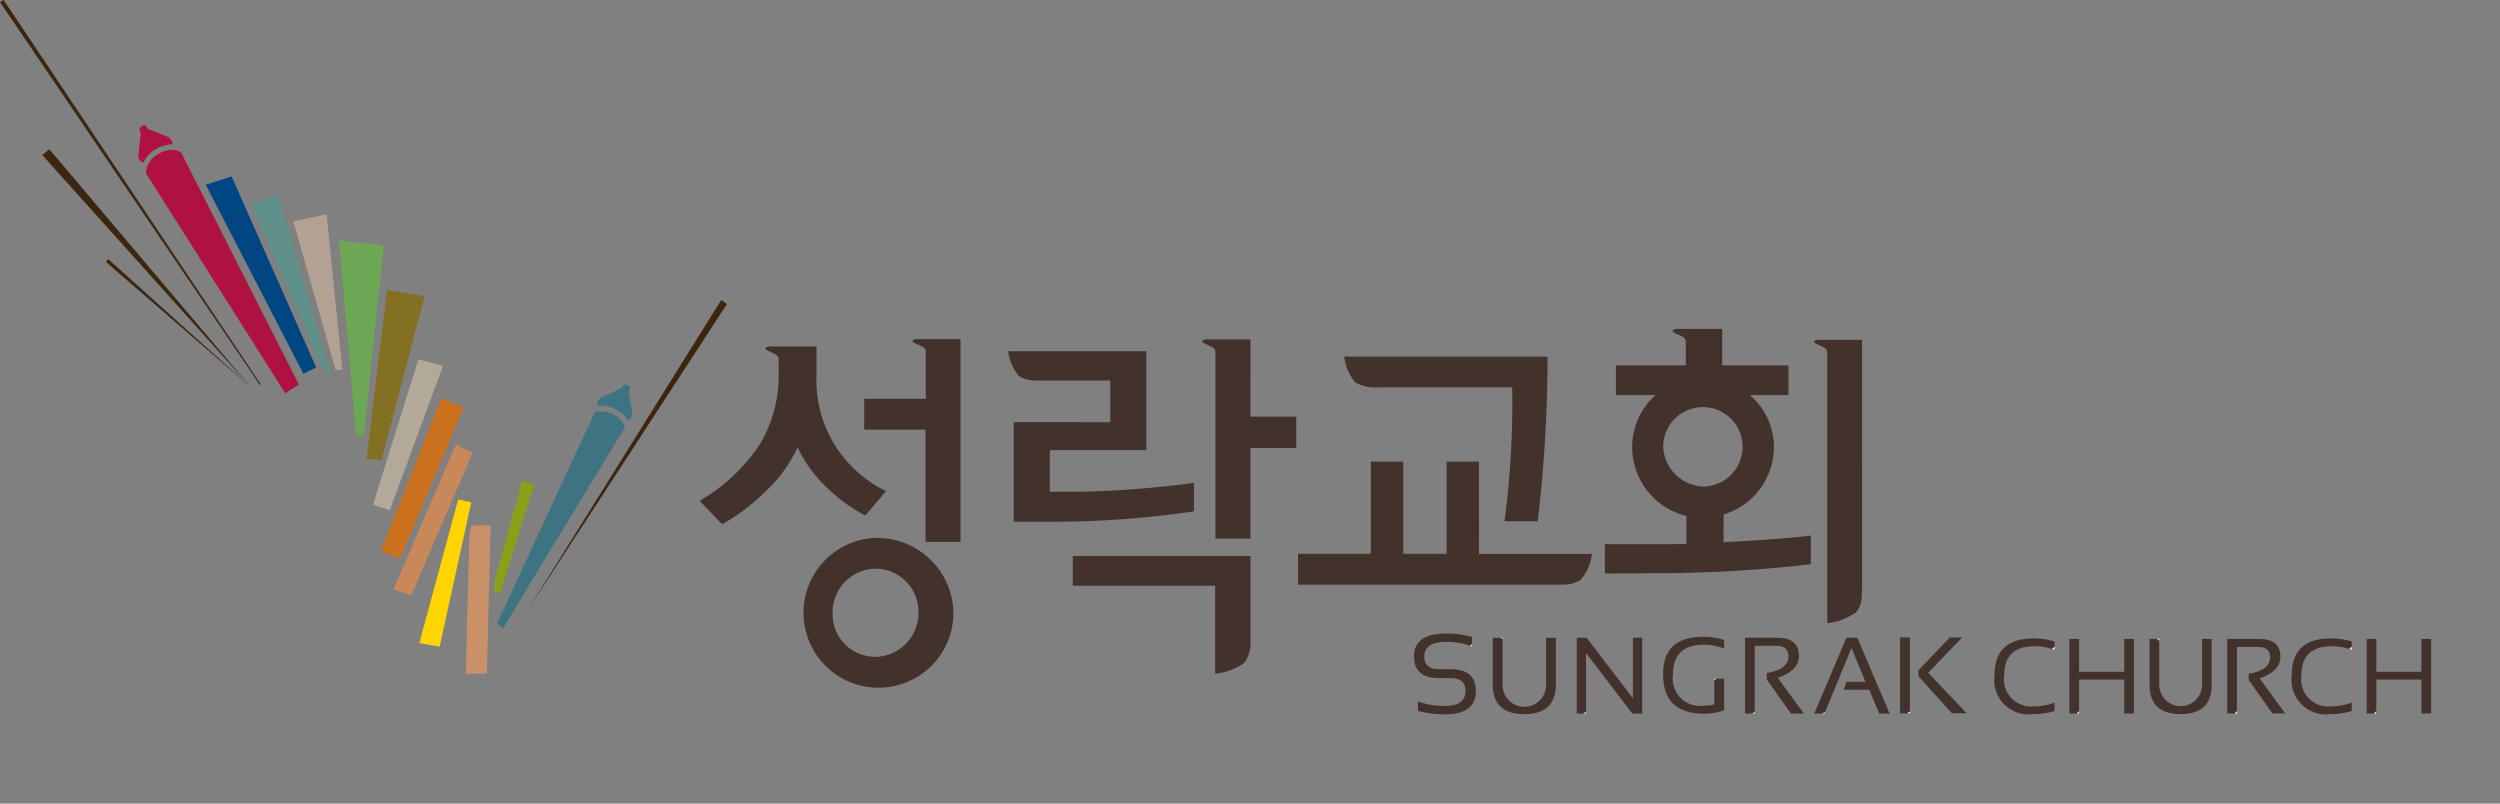 <svg xmlns="http://www.w3.org/2000/svg" width="112" height="36" viewBox="0 0 112 36">
  <rect x="0" y="0" width="112" height="36" fill="#808080" stroke="none"/>
  <defs>
    <style>
      .cls-1 {
        fill: none;
      }

      .cls-2 {
        fill: #b3a294;
      }

      .cls-3 {
        fill: #5f9089;
      }

      .cls-4 {
        fill: #af1240;
      }

      .cls-5 {
        fill: #004682;
      }

      .cls-6 {
        fill: #837022;
      }

      .cls-7 {
        fill: #6ca854;
      }

      .cls-8 {
        fill: #b2a998;
      }

      .cls-9 {
        fill: #3d2610;
      }

      .cls-10 {
        fill: #8ba018;
      }

      .cls-11 {
        fill: #3e7482;
      }

      .cls-12 {
        fill: #cc721e;
      }

      .cls-13 {
        fill: #c8885a;
      }

      .cls-14 {
        fill: #ffd400;
      }

      .cls-15 {
        fill: #ca9067;
      }

      .cls-16 {
        fill: #43312b;
      }

      .cls-17 {
        fill: #fff;
      }
    </style>
  </defs>
  <g id="logo" transform="translate(-15 -20)">
    <rect id="사각형_613" data-name="사각형 613" class="cls-1" width="112" height="36" transform="translate(15 20)"/>
    <g id="그룹_7940" data-name="그룹 7940" transform="translate(-523.213 88.798)">
      <g id="그룹_7904" data-name="그룹 7904" transform="translate(538.213 -68.798)">
        <g id="그룹_7903" data-name="그룹 7903">
          <g id="그룹_7902" data-name="그룹 7902">
            <path id="패스_141" data-name="패스 141" class="cls-2" d="M213.241,408.1l1.889,6.658h.305l-.706-6.972Z" transform="translate(-200.097 -398.184)"/>
            <path id="패스_142" data-name="패스 142" class="cls-3" d="M209.321,406.355l3.33,7.66.211-.111-2.311-7.921Z" transform="translate(-198.092 -397.263)"/>
            <path id="패스_143" data-name="패스 143" class="cls-4" d="M200.885,401.877a1.254,1.254,0,0,0-.588.171,1.07,1.07,0,0,0-.583.868l6.249,9.874.606-.4-5.264-10.376A.638.638,0,0,0,200.885,401.877Z" transform="translate(-193.181 -395.165)"/>
            <path id="패스_144" data-name="패스 144" class="cls-5" d="M205.2,404.69l4.376,8.47.571-.284-3.788-8.555Z" transform="translate(-195.983 -396.414)"/>
            <path id="패스_145" data-name="패스 145" class="cls-6" d="M222.552,414.985l-1.684-.27-.916,7.551.663.066Z" transform="translate(-203.528 -401.72)"/>
            <path id="패스_146" data-name="패스 146" class="cls-7" d="M217.424,410.172l.768,8.745.348-.036.885-8.485Z" transform="translate(-202.236 -399.4)"/>
            <path id="패스_147" data-name="패스 147" class="cls-8" d="M223.669,421.345l-1.1-.3-2.034,6.512.751.256Z" transform="translate(-203.825 -404.949)"/>
            <path id="패스_148" data-name="패스 148" class="cls-9" d="M190.215,402.083l9.337,10.4-9.016-10.654Z" transform="translate(-188.324 -395.142)"/>
            <path id="패스_149" data-name="패스 149" class="cls-9" d="M196.047,412.016l6.487,5.614-6.376-5.736Z" transform="translate(-191.305 -400.282)"/>
            <path id="패스_150" data-name="패스 150" class="cls-9" d="M186.344,388.269l11.642,17.15.041-.027-11.519-17.219Z" transform="translate(-186.344 -388.174)"/>
            <path id="패스_151" data-name="패스 151" class="cls-10" d="M233.44,432.316l-.545-.15-1.247,4.545-.01.4.272.091Z" transform="translate(-209.504 -410.624)"/>
            <path id="패스_152" data-name="패스 152" class="cls-9" d="M243.672,415.768l-.255-.182-8.648,13.856Z" transform="translate(-211.105 -402.147)"/>
            <path id="패스_153" data-name="패스 153" class="cls-11" d="M237.129,425.938a1.074,1.074,0,0,0-.55-.139,1.327,1.327,0,0,0-.292.032l-4.388,9.479.281.193,5.462-9.008A1.066,1.066,0,0,0,237.129,425.938Z" transform="translate(-209.637 -407.369)"/>
            <path id="패스_154" data-name="패스 154" class="cls-12" d="M224.966,425.026l-1-.412-2.708,6.856.864.324Z" transform="translate(-204.197 -406.772)"/>
            <path id="패스_155" data-name="패스 155" class="cls-13" d="M225.206,428.844l-2.794,6.483.8.271,2.747-6.391Z" transform="translate(-204.786 -408.925)"/>
            <path id="패스_156" data-name="패스 156" class="cls-14" d="M226.529,433.867l-1.741,6.434.907.169L227.113,434Z" transform="translate(-206.001 -411.494)"/>
            <path id="패스_157" data-name="패스 157" class="cls-15" d="M229.2,436.692l-.157,6.195.945-.016.167-6.648-.859.028Z" transform="translate(-208.176 -412.698)"/>
          </g>
          <path id="패스_158" data-name="패스 158" class="cls-4" d="M199.438,399.805c-.061-.153-.146-.193-.255-.123-.148.1-.125.163-.05.3l-.118,1.052a.386.386,0,0,0,.087.2.391.391,0,0,0,.142.091,1.308,1.308,0,0,1,.594-.627,1.476,1.476,0,0,1,.7-.2h.009c.032-.121-.127-.289-.19-.327Z" transform="translate(-192.823 -394.033)"/>
          <path id="패스_159" data-name="패스 159" class="cls-11" d="M242.5,423.7c.1-.132.087-.225-.029-.281-.159-.076-.2-.021-.281.114l-.957.451a.388.388,0,0,0-.125.179.38.38,0,0,0,0,.169,1.306,1.306,0,0,1,.845.177,1.481,1.481,0,0,1,.536.489l0,.008c.12-.037.18-.26.179-.333Z" transform="translate(-214.337 -406.152)"/>
        </g>
        <path id="패스_160" data-name="패스 160" class="cls-16" d="M257.9,426.606l.929-1.1a5.511,5.511,0,0,1-3.115-5.213v-1.264H255.6v0h-1.991c-.077,0-.259.06-.146.143.093.068.293.135.435.225a.23.23,0,0,1,.118.237v.549a5.965,5.965,0,0,1-.831,3.214,8.1,8.1,0,0,1-2.708,2.548l1.012,1.049a9.152,9.152,0,0,0,1.989-1.515,6.3,6.3,0,0,0,1.387-1.933,6.034,6.034,0,0,0,1.255,1.749A7.683,7.683,0,0,0,257.9,426.606Zm23.019-5.745h5.962a40.325,40.325,0,0,1-.343,6h1.485a61.956,61.956,0,0,0,.44-7.378h-9.107a2.214,2.214,0,0,0,.5,1.161A1.867,1.867,0,0,0,280.917,420.861Zm-5.764-2.149H273.18c-.078,0-.26.059-.147.142.093.068.293.136.436.225a.211.211,0,0,1,.118.193v8.367h1.566v-4.065h2.054v-1.4h-2.054Zm21.2,7.843a3.167,3.167,0,0,0,2.251-3.048,3.047,3.047,0,0,0-1.077-2.3h1.729v-1.331h-2.968v-1.632h-2.04c-.078,0-.26.059-.146.142.092.068.292.136.434.225.121.075.12.145.12.29v.251h0v.724h-3.132v1.331H293.3a3.132,3.132,0,0,0-1.043,2.3,3.181,3.181,0,0,0,2.43,3.115v1.249c-.456.017-.913.017-1.321.017h-2.333V429.2l2.9-.017a60.033,60.033,0,0,0,6.328-.4v-1.282c-.914.117-2.4.217-3.914.3Zm-2.708-3.1a1.779,1.779,0,1,1,1.777,1.849A1.868,1.868,0,0,1,293.645,423.458Zm-8.251.733h-1.452v4.13H282v-4.13h-1.452v4.13h-3.262V429.7h11.963l.007-.007a1.277,1.277,0,0,0,.7-.217,2.188,2.188,0,0,0,.5-1.153l-5.064,0Zm17.159,5.689h0V418.729H300.59c-.078,0-.259.06-.147.142.093.068.293.137.435.225.12.076.12.145.12.289v.252h0v11.75l0,0v.034a2.682,2.682,0,0,0,1.3-.493,1.186,1.186,0,0,0,.245-.716h0v-.034A2.444,2.444,0,0,0,302.553,429.88Zm-29.929-4.739a44.5,44.5,0,0,1-5.17.4h-1.289v-1.865h4.322v-4.43l-6.188,0a2.1,2.1,0,0,0,.476,1.1,1.13,1.13,0,0,0,.614.2v.011h3.484v1.866H264.55v4.462h1.925a43.325,43.325,0,0,0,6.149-.466Zm2.529,6.978v-3.7h-7.959v1.332h6.377v3.9l0,0v.04a2.73,2.73,0,0,0,1.326-.5,1.673,1.673,0,0,0,.255-1.066Zm-15.1-13.281c.093.068.294.136.435.225a.213.213,0,0,1,.119.2v2.112h-2.757v1.383H260.6v5.029h1.566V418.7H260.2C260.119,418.7,259.937,418.755,260.051,418.838Zm-1.681,8.768a3.358,3.358,0,1,0,3.475,3.364A3.422,3.422,0,0,0,258.369,427.605Zm-.048,5.329a1.911,1.911,0,0,1-1.892-1.966,1.955,1.955,0,0,1,1.94-1.982,1.929,1.929,0,0,1,1.908,1.982A1.965,1.965,0,0,1,258.321,432.935Z" transform="translate(-219.135 -403.507)"/>
      </g>
      <g id="그룹_7915" data-name="그룹 7915" transform="translate(601.561 -40.415)">
        <g id="그룹_7906" data-name="그룹 7906" transform="translate(26.007 0.218)">
          <g id="그룹_7905" data-name="그룹 7905">
            <path id="패스_161" data-name="패스 161" class="cls-16" d="M371.577,449.863a3.022,3.022,0,0,1-.935.14,1.545,1.545,0,0,1-1.754-1.742q0-1.648,1.754-1.648a2.994,2.994,0,0,1,.935.14v.374a2.486,2.486,0,0,0-.889-.164q-1.367,0-1.367,1.3a1.219,1.219,0,0,0,1.367,1.391,2.475,2.475,0,0,0,.889-.164Z" transform="translate(-368.888 -446.613)"/>
            <path id="패스_162" data-name="패스 162" class="cls-16" d="M375.753,450V446.66h.432v1.473h2.023V446.66h.431V450h-.431v-1.519h-2.023V450Z" transform="translate(-372.398 -446.637)"/>
            <path id="패스_163" data-name="패스 163" class="cls-16" d="M383.1,448.713V446.66h.432v2.053a.959.959,0,1,0,1.918,0V446.66h.432v2.053q0,1.314-1.391,1.314T383.1,448.713Z" transform="translate(-376.153 -446.637)"/>
            <path id="패스_164" data-name="패스 164" class="cls-16" d="M390.224,450V446.66h1.427q.952,0,.953.8,0,.652-.933.966L392.819,450h-.571l-1.063-1.5v-.282q.959-.152.958-.736,0-.464-.533-.463h-.954V450Z" transform="translate(-379.797 -446.637)"/>
            <path id="패스_165" data-name="패스 165" class="cls-16" d="M398.822,449.863a3.026,3.026,0,0,1-.935.14,1.545,1.545,0,0,1-1.753-1.742q0-1.648,1.753-1.648a3,3,0,0,1,.935.14v.374a2.488,2.488,0,0,0-.888-.164q-1.369,0-1.368,1.3a1.219,1.219,0,0,0,1.368,1.391,2.476,2.476,0,0,0,.888-.164Z" transform="translate(-382.818 -446.613)"/>
            <path id="패스_166" data-name="패스 166" class="cls-16" d="M403,450V446.66h.433v1.473h2.022V446.66h.432V450h-.432v-1.519h-2.022V450Z" transform="translate(-386.329 -446.637)"/>
            <path id="패스_167" data-name="패스 167" class="cls-17" d="M374.27,447.508v-.15l-.114.111" transform="translate(-371.581 -446.994)"/>
            <path id="패스_168" data-name="패스 168" class="cls-17" d="M376.424,453.387h.1v-.11" transform="translate(-372.741 -450.02)"/>
            <path id="패스_169" data-name="패스 169" class="cls-17" d="M390.9,453.387h.105v-.11" transform="translate(-380.145 -450.02)"/>
            <path id="패스_170" data-name="패스 170" class="cls-17" d="M403.669,453.387h.1v-.11" transform="translate(-386.672 -450.02)"/>
            <path id="패스_171" data-name="패스 171" class="cls-17" d="M401.515,447.508v-.15l-.115.111" transform="translate(-385.512 -446.994)"/>
            <path id="패스_172" data-name="패스 172" class="cls-17" d="M383.87,446.636l-.106-.023.106.11" transform="translate(-376.494 -446.613)"/>
          </g>
        </g>
        <g id="그룹_7914" data-name="그룹 7914">
          <g id="그룹_7907" data-name="그룹 7907" transform="translate(3.529 0.167)">
            <path id="패스_173" data-name="패스 173" class="cls-16" d="M322.893,448.642v-2.086h.439v2.086a.974.974,0,1,0,1.947,0v-2.086h.44v2.086q0,1.334-1.414,1.335T322.893,448.642Z" transform="translate(-322.893 -446.532)"/>
            <path id="패스_174" data-name="패스 174" class="cls-17" d="M323.685,446.531l-.1-.023.1.083" transform="translate(-323.246 -446.508)"/>
          </g>
          <g id="그룹_7908" data-name="그룹 7908" transform="translate(11.159 0.147)">
            <path id="패스_175" data-name="패스 175" class="cls-16" d="M341.238,449.753a2.463,2.463,0,0,1-.886.157q-1.845,0-1.846-1.769,0-1.675,1.781-1.675a3.072,3.072,0,0,1,.951.143v.38a2.532,2.532,0,0,0-.9-.167q-1.389,0-1.389,1.318a1.23,1.23,0,0,0,1.368,1.413,2.351,2.351,0,0,0,.484-.057v-1.154h.44Z" transform="translate(-338.506 -446.466)"/>
            <path id="패스_176" data-name="패스 176" class="cls-17" d="M343.375,450.306" transform="translate(-340.996 -448.429)"/>
            <path id="패스_177" data-name="패스 177" class="cls-17" d="M343.2,450.306v.071l.087-.071" transform="translate(-340.904 -448.429)"/>
          </g>
          <g id="그룹_7909" data-name="그룹 7909" transform="translate(14.827 0.191)">
            <path id="패스_178" data-name="패스 178" class="cls-16" d="M346.01,449.952v-3.4h1.449q.968,0,.969.815,0,.662-.948.98l1.166,1.6h-.579l-1.081-1.528v-.287q.973-.155.973-.748,0-.47-.541-.471h-.97v3.033Z" transform="translate(-346.01 -446.556)"/>
            <path id="패스_179" data-name="패스 179" class="cls-17" d="M346.786,453.336v.083h-.116" transform="translate(-346.347 -450.023)"/>
          </g>
          <g id="그룹_7910" data-name="그룹 7910" transform="translate(17.93 0.191)">
            <path id="패스_180" data-name="패스 180" class="cls-16" d="M352.361,449.952l1.442-3.4h.487l1.448,3.4h-.463l-.452-1.069h-1.135l.121-.356h.847l-.626-1.515-1.214,2.94Z" transform="translate(-352.361 -446.556)"/>
            <path id="패스_181" data-name="패스 181" class="cls-17" d="M353.191,453.419h-.1l.134-.083" transform="translate(-352.735 -450.023)"/>
          </g>
          <g id="그룹_7911" data-name="그룹 7911">
            <path id="패스_182" data-name="패스 182" class="cls-16" d="M315.846,449.633v-.424a3.577,3.577,0,0,0,1.212.2q.92,0,.92-.673,0-.574-.678-.574h-.509q-1.12,0-1.12-.972,0-1.023,1.434-1.023a4.3,4.3,0,0,1,1.16.15v.424a3.29,3.29,0,0,0-1.16-.2q-.972,0-.972.649,0,.573.659.574h.509q1.14,0,1.14.973,0,1.048-1.382,1.047A4.69,4.69,0,0,1,315.846,449.633Z" transform="translate(-315.671 -446.166)"/>
            <path id="패스_183" data-name="패스 183" class="cls-17" d="M320.9,447.231v-.1l-.076.078" transform="translate(-318.305 -446.657)"/>
          </g>
          <g id="그룹_7912" data-name="그룹 7912" transform="translate(7.291 0.191)">
            <path id="패스_184" data-name="패스 184" class="cls-16" d="M330.591,449.952v-3.4h.439l2.078,2.712v-2.712h.415v3.4h-.439l-2.078-2.712v2.712Z" transform="translate(-330.591 -446.556)"/>
            <path id="패스_185" data-name="패스 185" class="cls-17" d="M331.318,453.336v.083H331.2" transform="translate(-330.903 -450.023)"/>
          </g>
          <g id="그룹_7913" data-name="그룹 7913" transform="translate(21.775 0.174)">
            <path id="패스_186" data-name="패스 186" class="cls-16" d="M360.669,446.522v3.4h-.44v-3.4Zm2.341,0-1.522,1.584,1.722,1.813h-.658l-1.5-1.658v-.266l1.406-1.473Z" transform="translate(-360.229 -446.522)"/>
            <path id="패스_187" data-name="패스 187" class="cls-17" d="M361.021,453.3v.084H360.9" transform="translate(-360.574 -449.989)"/>
          </g>
        </g>
      </g>
    </g>
  </g>
</svg>
